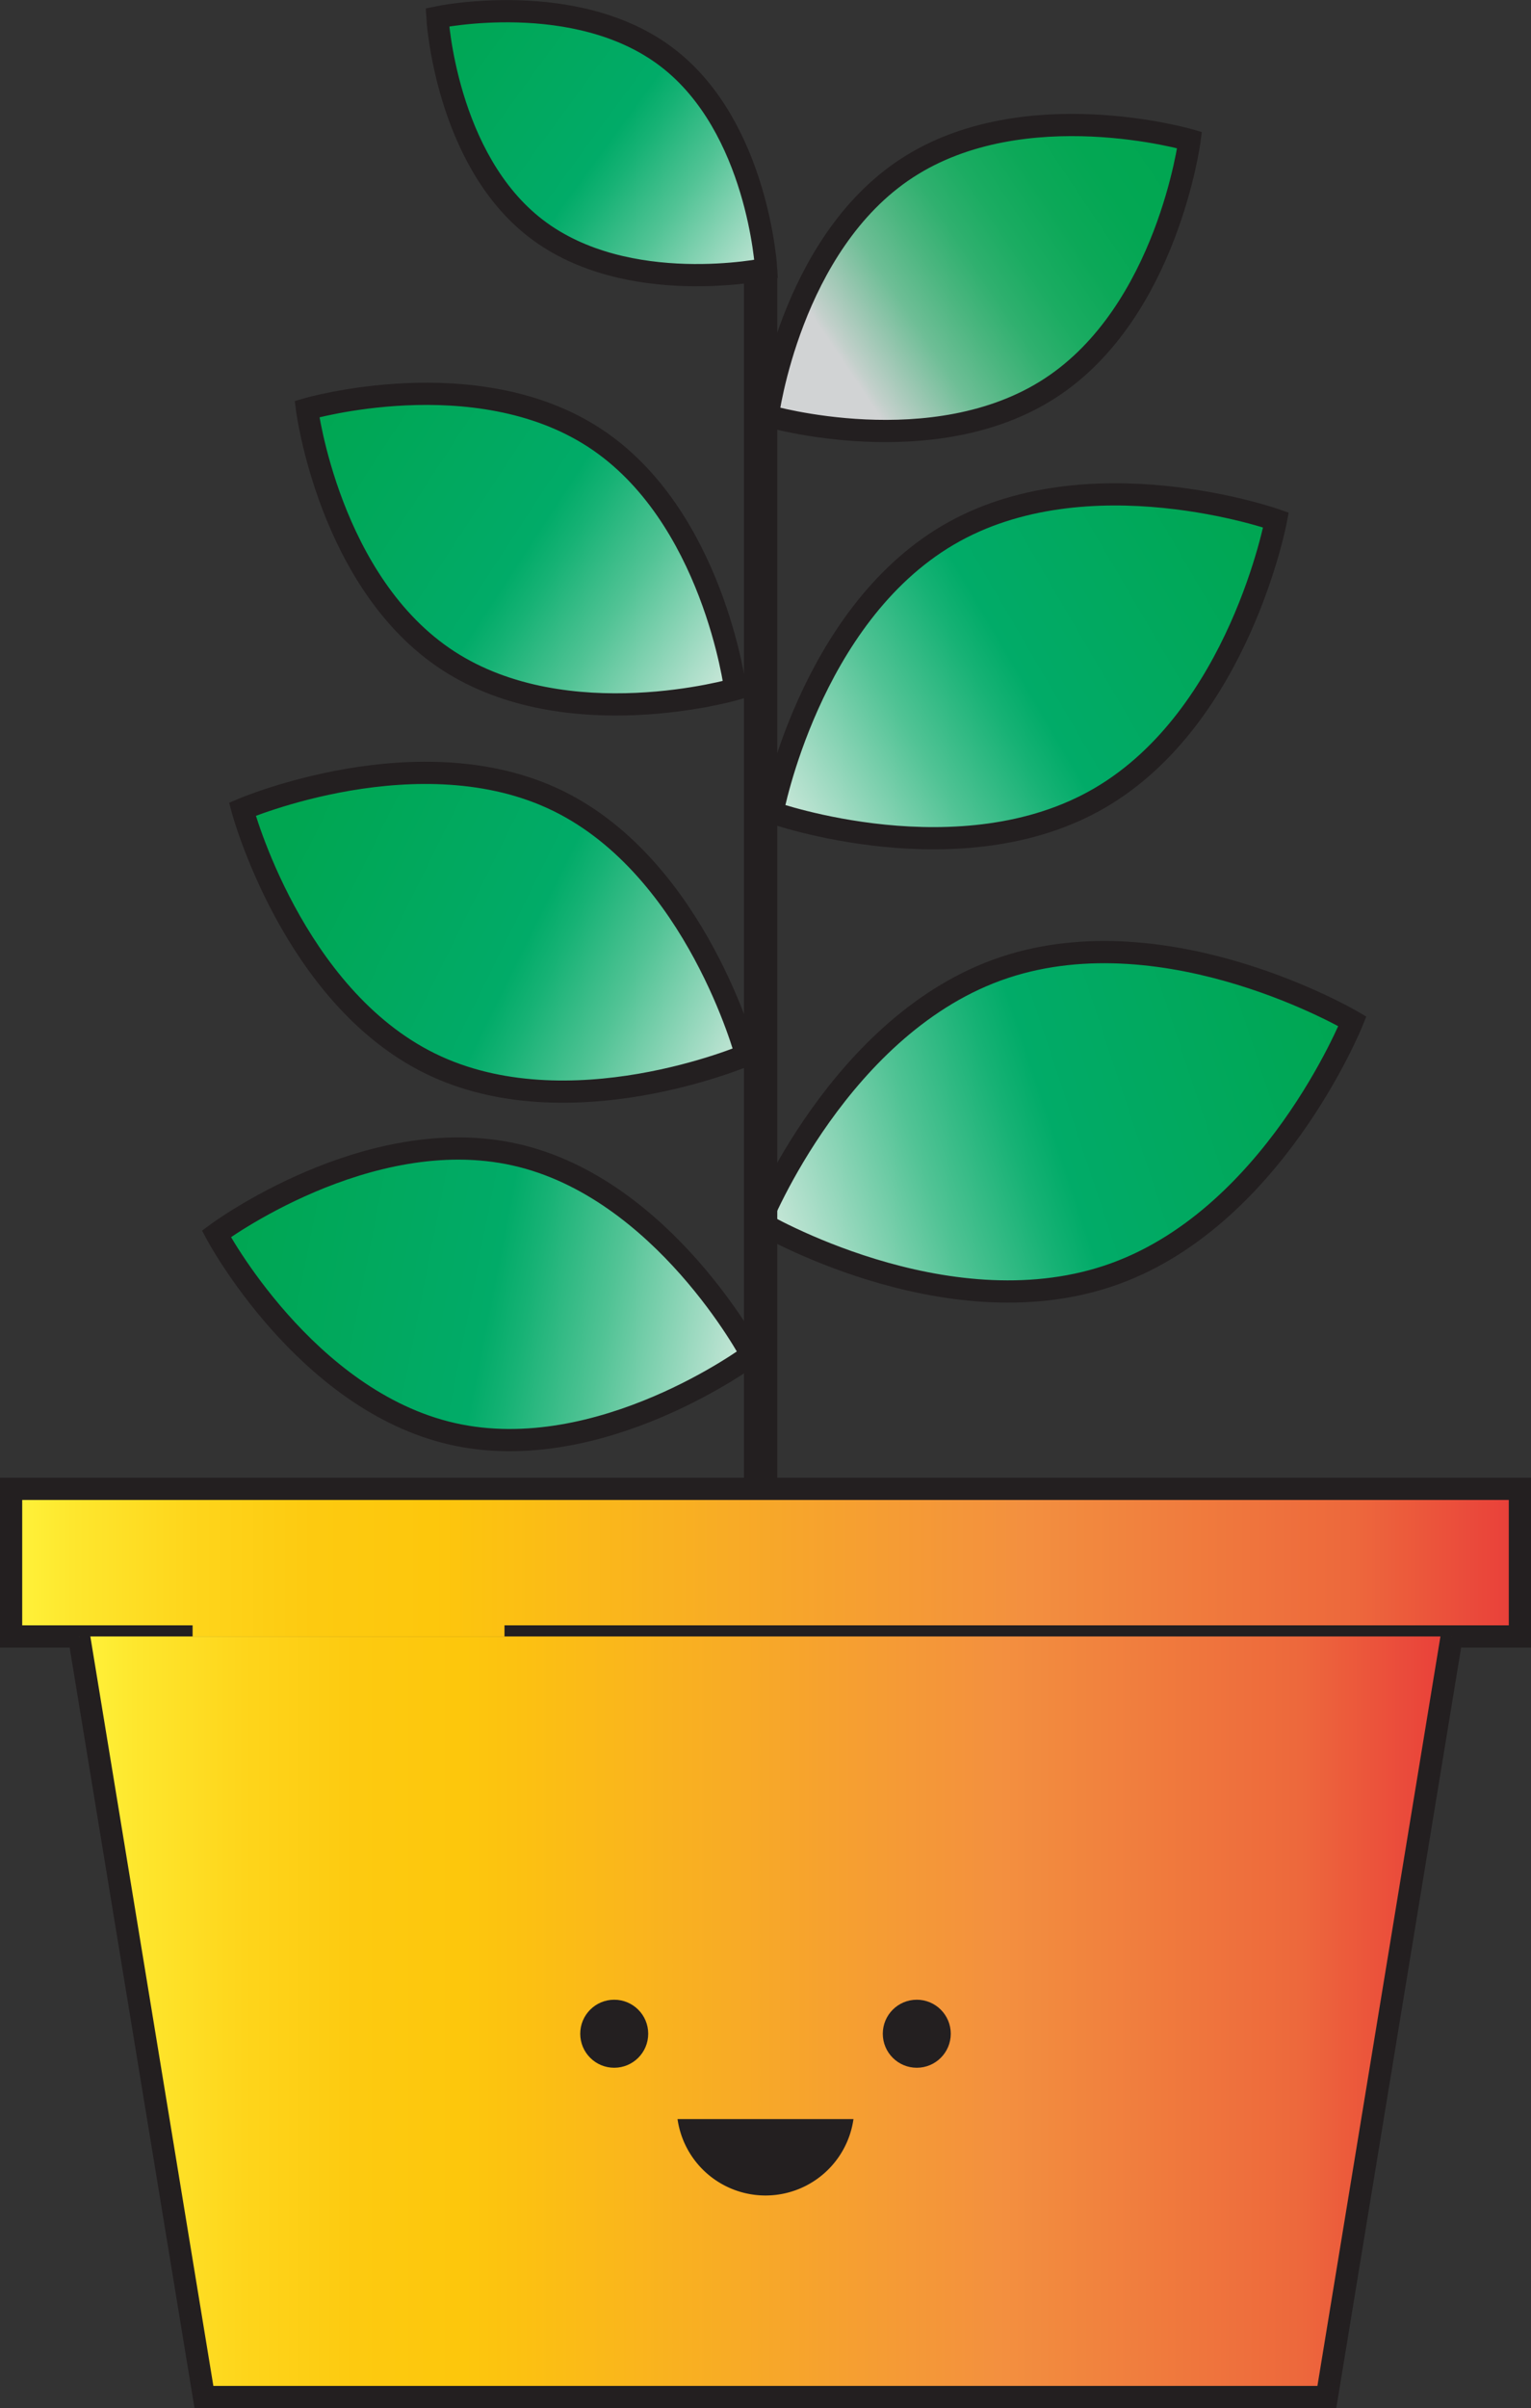 <svg id="Layer_1" data-name="Layer 1" xmlns="http://www.w3.org/2000/svg" xmlns:xlink="http://www.w3.org/1999/xlink" viewBox="0 0 68.92 108.32"><rect x="0" y="0" width="68.92" height="108.32" fill="#333333" stroke="none"/><defs><style>.cls-1,.cls-10,.cls-11,.cls-12,.cls-2,.cls-3,.cls-4,.cls-5,.cls-6,.cls-8,.cls-9{stroke:#231f20;stroke-miterlimit:10;}.cls-1{fill:url(#linear-gradient);}.cls-2{fill:url(#linear-gradient-2);}.cls-3{fill:url(#linear-gradient-3);}.cls-4{fill:url(#linear-gradient-4);}.cls-5{fill:url(#Orange_Yellow);}.cls-6{fill:url(#Orange_Yellow-2);}.cls-7,.cls-8,.cls-9{fill:#231f20;}.cls-9{stroke-width:1.5px;}.cls-10{fill:url(#linear-gradient-5);}.cls-11{fill:url(#linear-gradient-6);}.cls-12{fill:url(#linear-gradient-7);}</style><linearGradient id="linear-gradient" x1="272.68" y1="422.7" x2="296.38" y2="427.36" gradientUnits="userSpaceOnUse"><stop offset="0" stop-color="#00a651"/><stop offset="0.45" stop-color="#01aa65"/><stop offset="0.52" stop-color="#01ab68"/><stop offset="0.59" stop-color="#17b275"/><stop offset="0.74" stop-color="#51c395"/><stop offset="0.94" stop-color="#acdec9"/><stop offset="1" stop-color="#c6e6d7"/></linearGradient><linearGradient id="linear-gradient-2" x1="331.63" y1="444.91" x2="308.4" y2="459.89" gradientTransform="matrix(0.97, 0.25, -0.25, 0.97, 113.73, -100.74)" xlink:href="#linear-gradient"/><linearGradient id="linear-gradient-3" x1="275.32" y1="392.15" x2="295.02" y2="403.85" gradientTransform="translate(-28.75 34.18) rotate(-4.39)" xlink:href="#linear-gradient"/><linearGradient id="linear-gradient-4" x1="320.19" y1="394.14" x2="298.26" y2="407.09" gradientTransform="translate(1.69 -5.24) rotate(0.25)" xlink:href="#linear-gradient"/><linearGradient id="Orange_Yellow" x1="0.5" y1="70.29" x2="68.42" y2="70.29" gradientUnits="userSpaceOnUse"><stop offset="0" stop-color="#fff33b"/><stop offset="0.04" stop-color="#fee72e"/><stop offset="0.12" stop-color="#fed51b"/><stop offset="0.2" stop-color="#fdca10"/><stop offset="0.28" stop-color="#fdc70c"/><stop offset="0.67" stop-color="#f3903f"/><stop offset="0.89" stop-color="#ed683c"/><stop offset="1" stop-color="#e93e3a"/></linearGradient><linearGradient id="Orange_Yellow-2" x1="3.56" y1="90.72" x2="65.35" y2="90.72" xlink:href="#Orange_Yellow"/><linearGradient id="linear-gradient-5" x1="276.77" y1="385.27" x2="295.5" y2="397.52" xlink:href="#linear-gradient"/><linearGradient id="linear-gradient-6" x1="316.15" y1="373.18" x2="298.1" y2="385.26" gradientUnits="userSpaceOnUse"><stop offset="0" stop-color="#00a651"/><stop offset="0.18" stop-color="#03a753"/><stop offset="0.3" stop-color="#0ca858"/><stop offset="0.41" stop-color="#1bac62"/><stop offset="0.5" stop-color="#30b06f"/><stop offset="0.58" stop-color="#4cb680"/><stop offset="0.67" stop-color="#6ebe96"/><stop offset="0.74" stop-color="#96c6af"/><stop offset="0.82" stop-color="#c3d0cb"/><stop offset="0.84" stop-color="#d1d3d4"/></linearGradient><linearGradient id="linear-gradient-7" x1="283.23" y1="378.23" x2="299.28" y2="388.32" gradientTransform="translate(25.95 -29.42) rotate(3.99)" xlink:href="#linear-gradient"/></defs><path class="cls-1" d="M296.73,427.77s-6.8,5.06-13.45,3.56-10.64-9-10.64-9,6.8-5.06,13.46-3.56S296.73,427.77,296.73,427.77Z" transform="translate(-262.9 -366.83)"/><path class="cls-2" d="M297.11,421.81s3.61-9,11-11.46,15.67,2.42,15.67,2.42-3.61,9-11,11.46S297.11,421.81,297.11,421.81Z" transform="translate(-262.9 -366.83)"/><path class="cls-3" d="M273.81,403.23s8-3.42,14.22-.37,8.46,11.43,8.46,11.43-8,3.43-14.22.38S273.81,403.23,273.81,403.23Z" transform="translate(-262.9 -366.83)"/><path class="cls-4" d="M320.34,390.22s-8.5-3-14.76.68-7.91,12.48-7.91,12.48,8.5,3,14.76-.67S320.34,390.22,320.34,390.22Z" transform="translate(-262.9 -366.83)"/><polyline class="cls-5" points="22.71 73.61 68.42 73.61 68.42 66.97 0.5 66.97 0.5 73.61 8.67 73.61"/><polyline class="cls-6" points="65.35 73.61 59.73 107.82 9.18 107.82 3.56 73.61"/><circle class="cls-7" cx="27.65" cy="91.48" r="1.53"/><circle class="cls-7" cx="41.27" cy="91.48" r="1.53"/><path class="cls-7" d="M301.32,462.15a4,4,0,0,1-7.92,0" transform="translate(-262.9 -366.83)"/><path class="cls-8" d="M297.15,433.81" transform="translate(-262.9 -366.83)"/><line class="cls-9" x1="34.24" y1="66.97" x2="34.24" y2="12.15"/><path class="cls-10" d="M296,397.83s-1-7.84-6.36-11.32-12.92-1.28-12.92-1.28,1,7.84,6.36,11.32S296,397.83,296,397.83Z" transform="translate(-262.9 -366.83)"/><path class="cls-11" d="M297.46,385.54s1-7.72,6.27-11.15,12.72-1.26,12.72-1.26-1,7.72-6.26,11.15S297.46,385.54,297.46,385.54Z" transform="translate(-262.9 -366.83)"/><path class="cls-12" d="M297.39,378.93s-6.26,1.32-10.35-1.81-4.45-9.51-4.45-9.51,6.26-1.32,10.35,1.81S297.39,378.93,297.39,378.93Z" transform="translate(-262.9 -366.83)"/></svg>